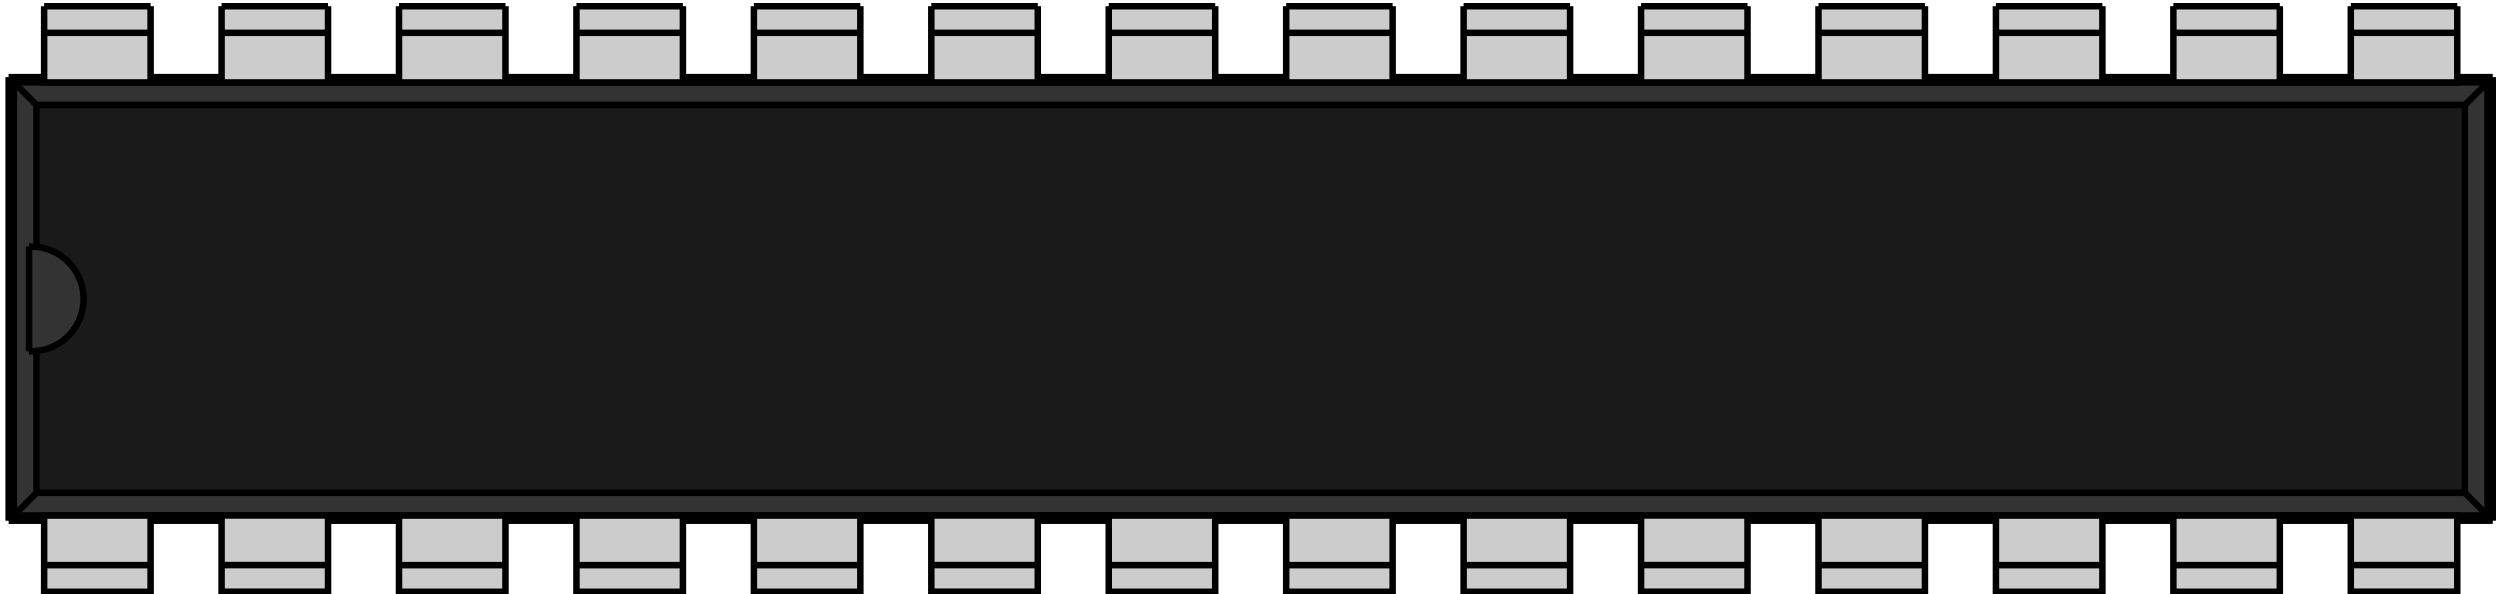 <?xml version="1.0" encoding="UTF-8"?>
<svg width="202" height="48" version="1.1" viewBox="0 0 35.718 8.504" xmlns="http://www.w3.org/2000/svg">
 <path d="m35.574 1.179h-35.41v6.2h35.41z" fill="#333333" fill-rule="evenodd" stroke="#000000" stroke-width=".093"/>
 <path d="m35.649 1.104h-1.042" fill="none" stroke="#000000" stroke-width=".093"/>
 <path d="m1.13 1.104h-1.042" fill="none" stroke="#000000" stroke-width=".093"/>
 <path d="m33.617 1.104h-1.016" fill="none" stroke="#000000" stroke-width=".093"/>
 <path d="m3.137 1.104h-1.016" fill="none" stroke="#000000" stroke-width=".093"/>
 <path d="m31.077 1.104h-1.016" fill="none" stroke="#000000" stroke-width=".093"/>
 <path d="m5.677 1.104h-1.016" fill="none" stroke="#000000" stroke-width=".093"/>
 <path d="m28.537 1.104h-1.016" fill="none" stroke="#000000" stroke-width=".093"/>
 <path d="m8.217 1.104h-1.016" fill="none" stroke="#000000" stroke-width=".093"/>
 <path d="m25.997 1.104h-1.016" fill="none" stroke="#000000" stroke-width=".093"/>
 <path d="m10.757 1.104h-1.016" fill="none" stroke="#000000" stroke-width=".093"/>
 <path d="m23.457 1.104h-1.016" fill="none" stroke="#000000" stroke-width=".093"/>
 <path d="m13.297 1.104h-1.016" fill="none" stroke="#000000" stroke-width=".093"/>
 <path d="m20.917 1.104h-1.016" fill="none" stroke="#000000" stroke-width=".093"/>
 <path d="m15.837 1.104h-1.016" fill="none" stroke="#000000" stroke-width=".093"/>
 <path d="m18.377 1.104h-1.016" fill="none" stroke="#000000" stroke-width=".093"/>
 <path d="m0.089 1.104v6.35" fill="none" stroke="#000000" stroke-width=".093"/>
 <path d="m0.089 7.454h1.042" fill="none" stroke="#000000" stroke-width=".093"/>
 <path d="m34.607 7.454h1.042" fill="none" stroke="#000000" stroke-width=".093"/>
 <path d="m2.121 7.454h1.016" fill="none" stroke="#000000" stroke-width=".093"/>
 <path d="m32.601 7.454h1.016" fill="none" stroke="#000000" stroke-width=".093"/>
 <path d="m4.661 7.454h1.016" fill="none" stroke="#000000" stroke-width=".093"/>
 <path d="m30.061 7.454h1.016" fill="none" stroke="#000000" stroke-width=".093"/>
 <path d="m7.201 7.454h1.016" fill="none" stroke="#000000" stroke-width=".093"/>
 <path d="m27.521 7.454h1.016" fill="none" stroke="#000000" stroke-width=".093"/>
 <path d="m9.741 7.454h1.016" fill="none" stroke="#000000" stroke-width=".093"/>
 <path d="m24.981 7.454h1.016" fill="none" stroke="#000000" stroke-width=".093"/>
 <path d="m12.281 7.454h1.016" fill="none" stroke="#000000" stroke-width=".093"/>
 <path d="m22.441 7.454h1.016" fill="none" stroke="#000000" stroke-width=".093"/>
 <path d="m14.821 7.454h1.016" fill="none" stroke="#000000" stroke-width=".093"/>
 <path d="m19.901 7.454h1.016" fill="none" stroke="#000000" stroke-width=".093"/>
 <path d="m17.361 7.454h1.016" fill="none" stroke="#000000" stroke-width=".093"/>
 <path d="m35.649 7.454v-6.35" fill="none" stroke="#000000" stroke-width=".093"/>
 <path d="m35.649 1.104-0.075 0.075" fill="none" stroke="#000000" stroke-width=".093"/>
 <path d="m0.089 1.104 0.075 0.075" fill="none" stroke="#000000" stroke-width=".093"/>
 <path d="m33.617 1.179h-1.016" fill="none" stroke="#000000" stroke-width=".093"/>
 <path d="m3.137 1.179h-1.016" fill="none" stroke="#000000" stroke-width=".093"/>
 <path d="m31.077 1.179h-1.016" fill="none" stroke="#000000" stroke-width=".093"/>
 <path d="m5.677 1.179h-1.016" fill="none" stroke="#000000" stroke-width=".093"/>
 <path d="m28.537 1.179h-1.016" fill="none" stroke="#000000" stroke-width=".093"/>
 <path d="m8.217 1.179h-1.016" fill="none" stroke="#000000" stroke-width=".093"/>
 <path d="m25.997 1.179h-1.016" fill="none" stroke="#000000" stroke-width=".093"/>
 <path d="m10.757 1.179h-1.016" fill="none" stroke="#000000" stroke-width=".093"/>
 <path d="m23.457 1.179h-1.016" fill="none" stroke="#000000" stroke-width=".093"/>
 <path d="m13.297 1.179h-1.016" fill="none" stroke="#000000" stroke-width=".093"/>
 <path d="m20.917 1.179h-1.016" fill="none" stroke="#000000" stroke-width=".093"/>
 <path d="m15.837 1.179h-1.016" fill="none" stroke="#000000" stroke-width=".093"/>
 <path d="m18.377 1.179h-1.016" fill="none" stroke="#000000" stroke-width=".093"/>
 <path d="m0.089 7.454 0.075-0.075" fill="none" stroke="#000000" stroke-width=".093"/>
 <path d="m35.649 7.454-0.075-0.075" fill="none" stroke="#000000" stroke-width=".093"/>
 <path d="m2.121 7.379h1.016" fill="none" stroke="#000000" stroke-width=".093"/>
 <path d="m32.601 7.379h1.016" fill="none" stroke="#000000" stroke-width=".093"/>
 <path d="m4.661 7.379h1.016" fill="none" stroke="#000000" stroke-width=".093"/>
 <path d="m30.061 7.379h1.016" fill="none" stroke="#000000" stroke-width=".093"/>
 <path d="m7.201 7.379h1.016" fill="none" stroke="#000000" stroke-width=".093"/>
 <path d="m27.521 7.379h1.016" fill="none" stroke="#000000" stroke-width=".093"/>
 <path d="m9.741 7.379h1.016" fill="none" stroke="#000000" stroke-width=".093"/>
 <path d="m24.981 7.379h1.016" fill="none" stroke="#000000" stroke-width=".093"/>
 <path d="m12.281 7.379h1.016" fill="none" stroke="#000000" stroke-width=".093"/>
 <path d="m22.441 7.379h1.016" fill="none" stroke="#000000" stroke-width=".093"/>
 <path d="m14.821 7.379h1.016" fill="none" stroke="#000000" stroke-width=".093"/>
 <path d="m19.901 7.379h1.016" fill="none" stroke="#000000" stroke-width=".093"/>
 <path d="m17.361 7.379h1.016" fill="none" stroke="#000000" stroke-width=".093"/>
 <path d="m0.164 1.179 0.324 0.324" fill="none" stroke="#000000" stroke-width=".093"/>
 <path d="m35.574 1.179-0.324 0.324" fill="none" stroke="#000000" stroke-width=".093"/>
 <path d="m0.164 7.379 0.324-0.324" fill="none" stroke="#000000" stroke-width=".093"/>
 <path d="m0.381 5.029 0.106-0.003" fill="none" stroke="#000000" stroke-width=".093"/>
 <path d="m0.381 5.029v-1.499" fill="none" stroke="#000000" stroke-width=".093"/>
 <path d="m0.381 3.53 0.106 0.003" fill="none" stroke="#000000" stroke-width=".093"/>
 <path d="m0.487 1.503v2.03c0.383 0.039 0.675 0.361 0.675 0.746-1e-6 0.385-0.292 0.708-0.675 0.746v2.03h34.763v-5.553z" fill="#1a1a1a" fill-rule="evenodd" stroke="#000000" stroke-width=".093"/>
 <path d="m35.574 7.379-0.324-0.324" fill="none" stroke="#000000" stroke-width=".093"/>
 <path d="m0.402 5.029a0.75 0.75 0 0 1-0.021-5.74e-4" fill="none" stroke="#000000" stroke-width=".093"/>
 <path d="m0.381 3.53a0.75 0.75 0 0 1 0.021-5.72e-4" fill="none" stroke="#000000" stroke-width=".093"/>
 <g id="Rectangle" transform="matrix(1 0 0 -1 .206 1.349)" display="none">
  <rect id="origin" width="1" height="1" fill="#ff0000"/>
  <title>b'Rectangle'</title>
 </g>
 <g transform="rotate(-90 .216 15.522)" stroke="#000000" stroke-width=".093">
  <path d="m15.268 46.383h0.381-5e-5v1.524h5e-5 -1.091v-1.524z" fill="#cccccc" fill-rule="evenodd"/>
  <path d="m15.268 46.383v1.524" fill="none"/>
 </g>
 <g transform="rotate(-90 .216 15.522)" stroke="#000000" stroke-width=".093">
  <path d="m15.268 48.923h0.381-1e-4v1.524h1e-4 -1.091v-1.524z" fill="#cccccc" fill-rule="evenodd"/>
  <path d="m15.268 48.923v1.524" fill="none"/>
  <path d="m15.268 43.843h0.381-1e-4v1.524h1e-4 -1.091v-1.524z" fill="#cccccc" fill-rule="evenodd"/>
  <path d="m15.268 43.843v1.524" fill="none"/>
  <path d="m15.268 41.303h0.381-1e-4v1.524h1e-4 -1.091v-1.524z" fill="#cccccc" fill-rule="evenodd"/>
  <path d="m15.268 41.303v1.524" fill="none"/>
 </g>
 <g transform="rotate(-90 -4.864 20.602)" stroke="#000000" stroke-width=".093">
  <path d="m15.268 46.383h0.381-5e-5v1.524h5e-5 -1.091v-1.524z" fill="#cccccc" fill-rule="evenodd"/>
  <path d="m15.268 46.383v1.524" fill="none"/>
 </g>
 <g transform="rotate(-90 -4.864 20.602)" stroke="#000000" stroke-width=".093">
  <path d="m15.268 48.923h0.381-1e-4v1.524h1e-4 -1.091v-1.524z" fill="#cccccc" fill-rule="evenodd"/>
  <path d="m15.268 48.923v1.524" fill="none"/>
  <path d="m15.268 43.843h0.381-1e-4v1.524h1e-4 -1.091v-1.524z" fill="#cccccc" fill-rule="evenodd"/>
  <path d="m15.268 43.843v1.524" fill="none"/>
  <path d="m15.268 41.303h0.381-1e-4v1.524h1e-4 -1.091v-1.524z" fill="#cccccc" fill-rule="evenodd"/>
  <path d="m15.268 41.303v1.524" fill="none"/>
 </g>
 <g transform="rotate(-90 -9.944 25.682)" stroke="#000000" stroke-width=".093">
  <path d="m15.268 46.383h0.381-5e-5v1.524h5e-5 -1.091v-1.524z" fill="#cccccc" fill-rule="evenodd"/>
  <path d="m15.268 46.383v1.524" fill="none"/>
 </g>
 <g transform="rotate(-90 -9.944 25.682)" stroke="#000000" stroke-width=".093">
  <path d="m15.268 48.923h0.381-1e-4v1.524h1e-4 -1.091v-1.524z" fill="#cccccc" fill-rule="evenodd"/>
  <path d="m15.268 48.923v1.524" fill="none"/>
  <path d="m15.268 43.843h0.381-1e-4v1.524h1e-4 -1.091v-1.524z" fill="#cccccc" fill-rule="evenodd"/>
  <path d="m15.268 43.843v1.524" fill="none"/>
  <path d="m15.268 41.303h0.381-1e-4v1.524h1e-4 -1.091v-1.524z" fill="#cccccc" fill-rule="evenodd"/>
  <path d="m15.268 41.303v1.524" fill="none"/>
 </g>
 <g transform="rotate(-90 -15.024 30.762)" stroke="#000000" stroke-width=".093">
  <path d="m15.268 46.383h0.381-5e-5v1.524h5e-5 -1.091v-1.524z" fill="#cccccc" fill-rule="evenodd"/>
  <path d="m15.268 46.383v1.524" fill="none"/>
 </g>
 <g transform="rotate(-90 -15.024 30.762)" stroke="#000000" stroke-width=".093">
  <path d="m15.268 48.923h0.381-1e-4v1.524h1e-4 -1.091v-1.524z" fill="#cccccc" fill-rule="evenodd"/>
  <path d="m15.268 48.923v1.524" fill="none"/>
 </g>
 <g transform="rotate(-90 -16.04 24.666)" stroke="#000000" stroke-width=".093">
  <path d="m0.536 47.907h-0.381v-1.524h1.091v1.524z" fill="#cccccc" fill-rule="evenodd"/>
  <path d="m0.536 47.907v-1.524" fill="none"/>
  <path d="m0.536 50.447h-0.381v-1.524h1.091v1.524z" fill="#cccccc" fill-rule="evenodd"/>
  <path d="m0.536 50.447v-1.524" fill="none"/>
 </g>
 <g transform="rotate(-90 -16.078 24.628)" stroke="#000000" stroke-width=".093">
  <path d="m0.461 45.367h-0.381v-1.524h1.091v1.524z" fill="#cccccc" fill-rule="evenodd"/>
  <path d="m0.461 45.367v-1.524" fill="none"/>
 </g>
 <g transform="rotate(-90 -16.04 24.666)" stroke="#000000" stroke-width=".093">
  <path d="m0.536 42.827h-0.381v-1.524h1.091v1.524z" fill="#cccccc" fill-rule="evenodd"/>
  <path d="m0.536 42.827v-1.524" fill="none"/>
 </g>
 <g transform="rotate(-90 -10.96 19.586)" stroke="#000000" stroke-width=".093">
  <path d="m0.536 47.907h-0.381v-1.524h1.091v1.524z" fill="#cccccc" fill-rule="evenodd"/>
  <path d="m0.536 47.907v-1.524" fill="none"/>
  <path d="m0.536 50.447h-0.381v-1.524h1.091v1.524z" fill="#cccccc" fill-rule="evenodd"/>
  <path d="m0.536 50.447v-1.524" fill="none"/>
 </g>
 <g transform="rotate(-90 -10.998 19.548)" stroke="#000000" stroke-width=".093">
  <path d="m0.461 45.367h-0.381v-1.524h1.091v1.524z" fill="#cccccc" fill-rule="evenodd"/>
  <path d="m0.461 45.367v-1.524" fill="none"/>
 </g>
 <g transform="rotate(-90 -10.96 19.586)" stroke="#000000" stroke-width=".093">
  <path d="m0.536 42.827h-0.381v-1.524h1.091v1.524z" fill="#cccccc" fill-rule="evenodd"/>
  <path d="m0.536 42.827v-1.524" fill="none"/>
 </g>
 <g transform="rotate(-90 -5.88 14.506)" stroke="#000000" stroke-width=".093">
  <path d="m0.536 47.907h-0.381v-1.524h1.091v1.524z" fill="#cccccc" fill-rule="evenodd"/>
  <path d="m0.536 47.907v-1.524" fill="none"/>
  <path d="m0.536 50.447h-0.381v-1.524h1.091v1.524z" fill="#cccccc" fill-rule="evenodd"/>
  <path d="m0.536 50.447v-1.524" fill="none"/>
 </g>
 <g transform="rotate(-90 -5.918 14.468)" stroke="#000000" stroke-width=".093">
  <path d="m0.461 45.367h-0.381v-1.524h1.091v1.524z" fill="#cccccc" fill-rule="evenodd"/>
  <path d="m0.461 45.367v-1.524" fill="none"/>
 </g>
 <g transform="rotate(-90 -5.88 14.506)" stroke="#000000" stroke-width=".093">
  <path d="m0.536 42.827h-0.381v-1.524h1.091v1.524z" fill="#cccccc" fill-rule="evenodd"/>
  <path d="m0.536 42.827v-1.524" fill="none"/>
 </g>
 <g transform="rotate(-90 -.838 9.388)" stroke="#000000" stroke-width=".093">
  <path d="m0.461 45.367h-0.381v-1.524h1.091v1.524z" fill="#cccccc" fill-rule="evenodd"/>
  <path d="m0.461 45.367v-1.524" fill="none"/>
 </g>
 <g transform="rotate(-90 -.8 9.426)" stroke="#000000" stroke-width=".093">
  <path d="m0.536 42.827h-0.381v-1.524h1.091v1.524z" fill="#cccccc" fill-rule="evenodd"/>
  <path d="m0.536 42.827v-1.524" fill="none"/>
 </g>
</svg>
